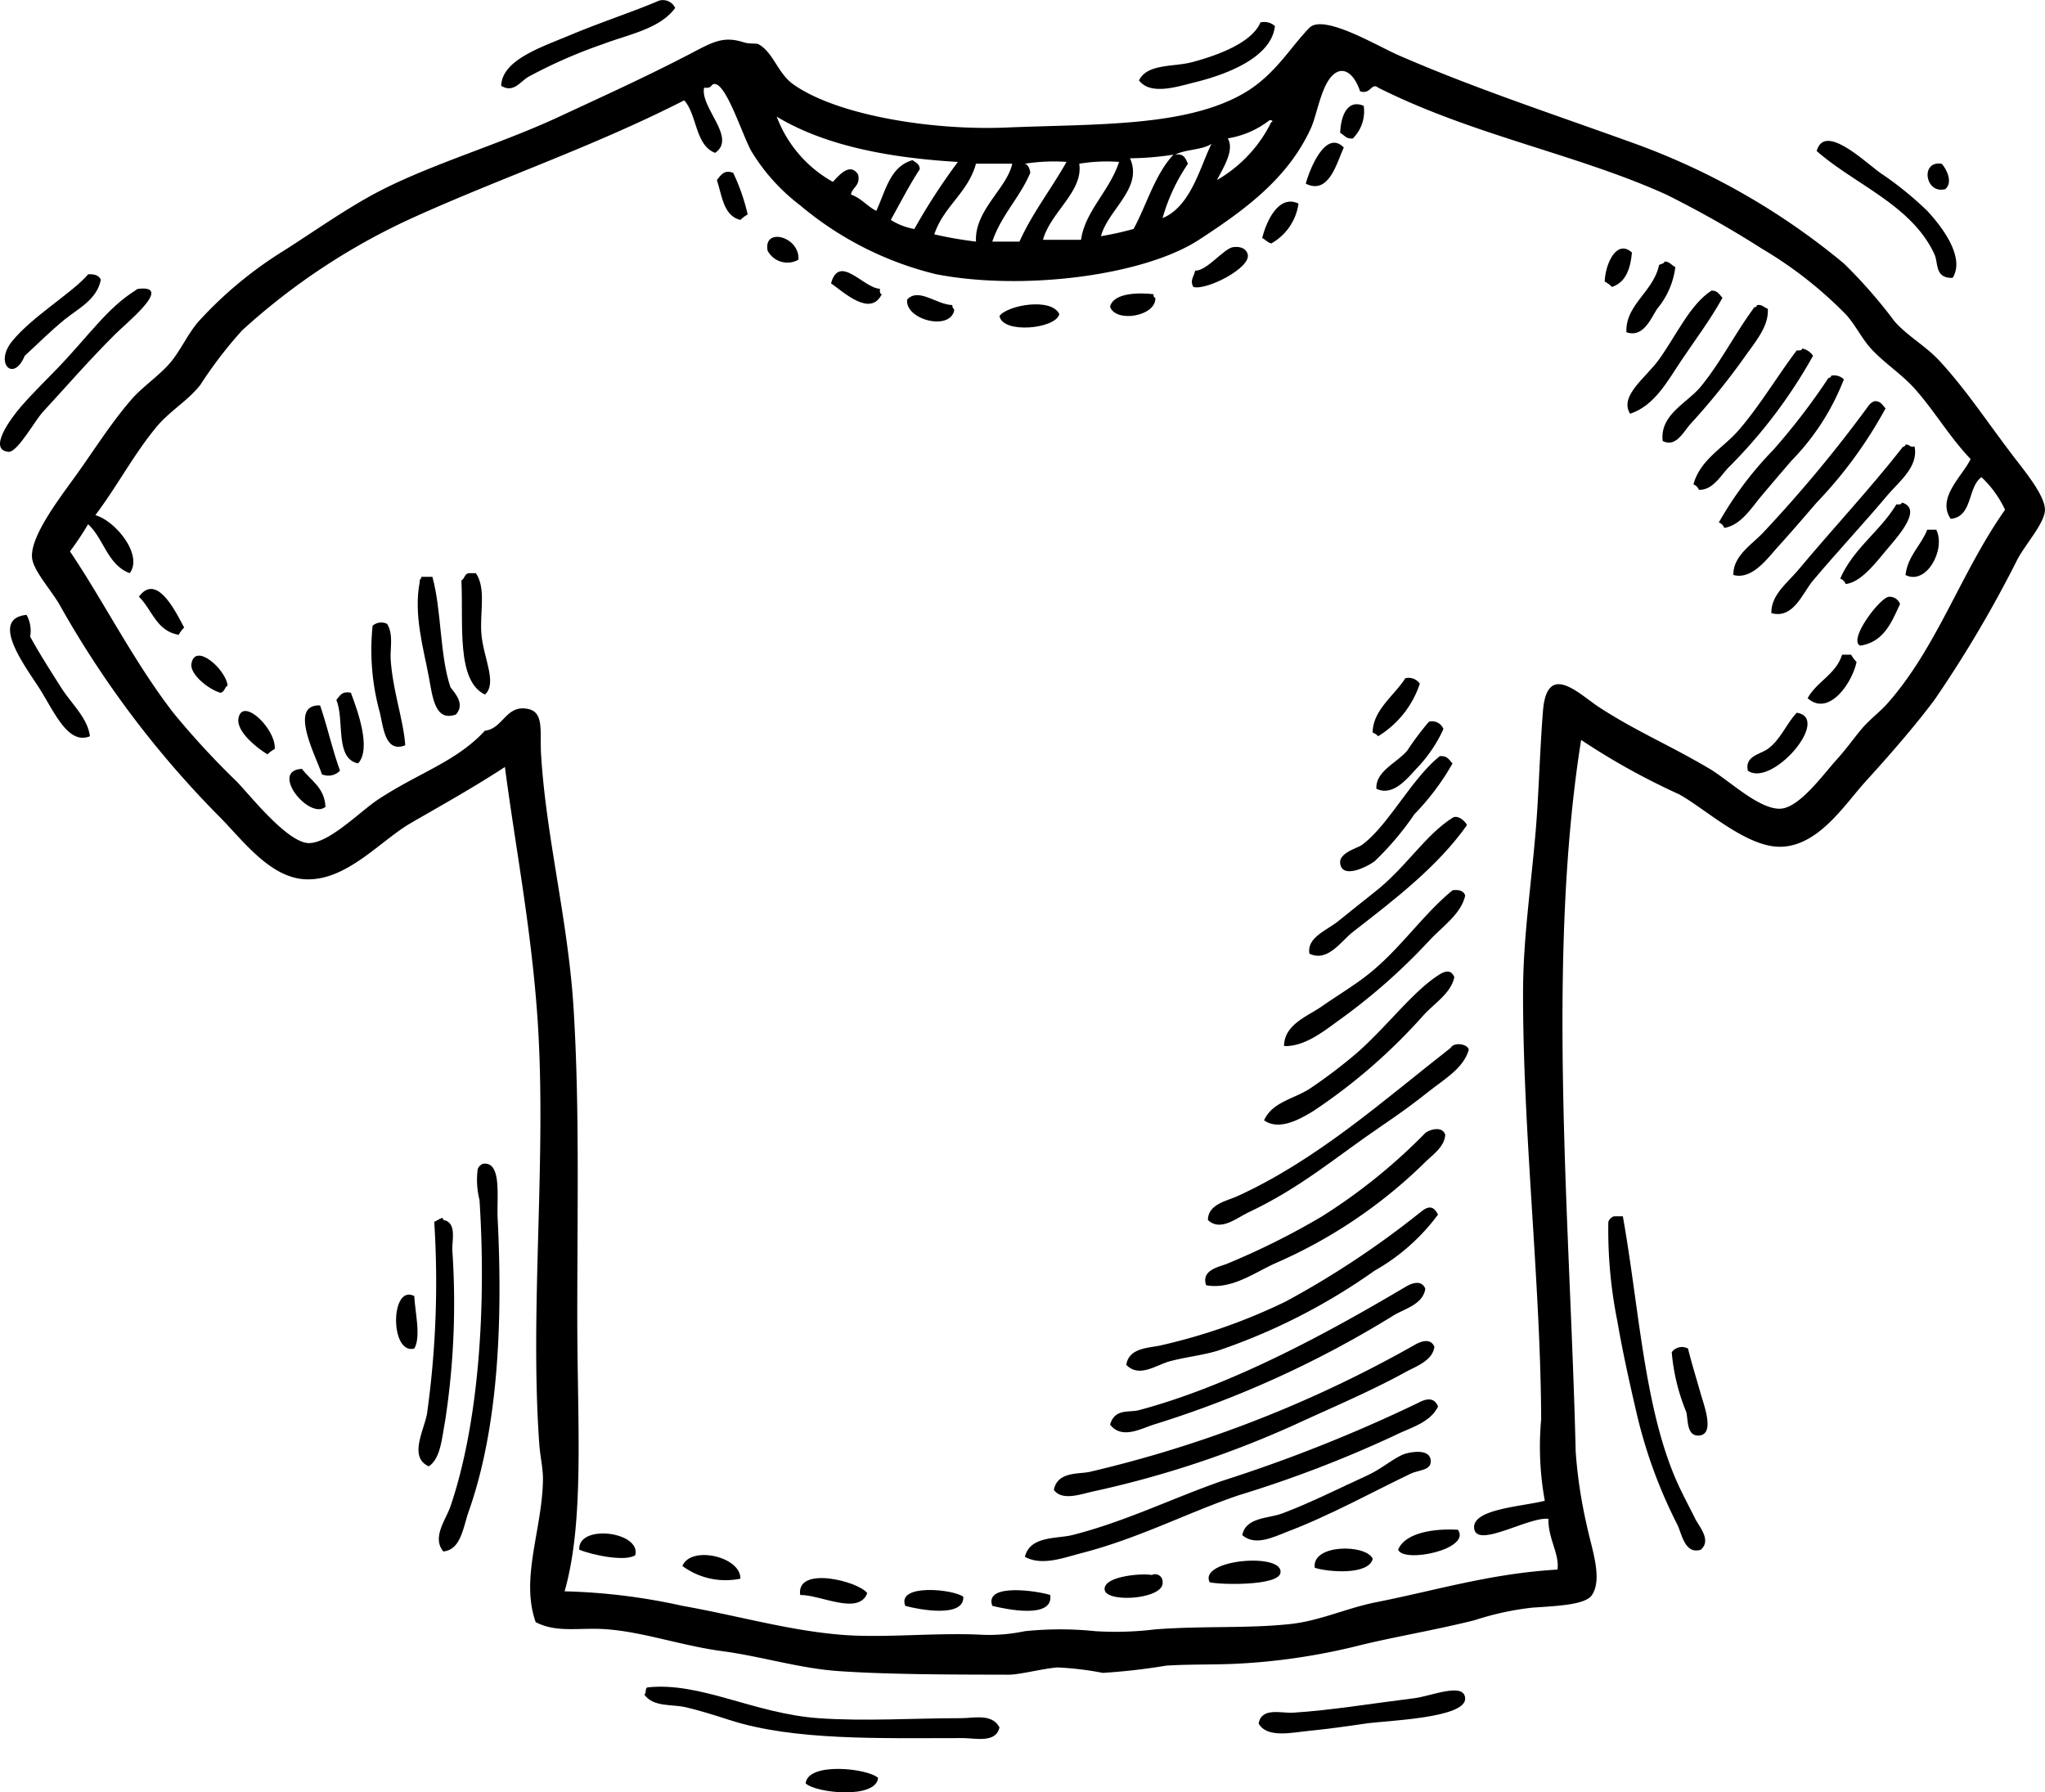<svg xmlns="http://www.w3.org/2000/svg" xmlns:xlink="http://www.w3.org/1999/xlink" width="124.186" height="108.861" viewBox="0 0 124.186 108.861">
  <defs>
    <clipPath id="clip-path">
      <rect id="Rectangle_2880" data-name="Rectangle 2880" width="124.186" height="108.861" fill="none"/>
    </clipPath>
  </defs>
  <g id="Group_5745" data-name="Group 5745" transform="translate(-808 -1751)">
    <g id="Group_5746" data-name="Group 5746" transform="translate(808 1751)">
      <g id="Group_5745-2" data-name="Group 5745" transform="translate(0 0)" clip-path="url(#clip-path)">
        <path id="Path_3249" data-name="Path 3249" d="M33.655.484c-.937,1.28-2.827,1.6-4.4,2.2a30.3,30.3,0,0,0-4.512,1.98c-.517.306-.9,1-1.652.55.042-1.574,2.42-2.34,4.181-3.08,1.91-.8,3.986-1.478,5.393-2.091a.821.821,0,0,1,.99.44" transform="translate(7.346 0)" fill-rule="evenodd"/>
        <path id="Path_3250" data-name="Path 3250" d="M60.727,1.258c-.21,1.919-2.936,2.938-4.842,3.411-1.115.277-2.713.808-3.411-.111.494-1.022,2.085-.812,3.193-1.1,1.529-.4,3.667-1.176,4.181-2.421a.972.972,0,0,1,.879.22" transform="translate(16.694 0.325)" fill-rule="evenodd"/>
        <path id="Path_3251" data-name="Path 3251" d="M95.549,44.58c-2.131,13.429-.663,29.4-.33,43.243a28.974,28.974,0,0,0,.659,4.4c.293,1.442,1,3.27.331,4.292-.384.584-1.963.66-3.63.77a17.472,17.472,0,0,0-3.522.77c-2.618.645-4.917,1.012-7.042,1.541a38.4,38.4,0,0,1-7.482,1.1c-1.4.062-2.8.021-4.18.111a37.761,37.761,0,0,1-3.852.44,18.815,18.815,0,0,0-2.752-.33c-.942.074-2.282.442-2.971.44-3.038-.008-7.219,0-10.342-.22-2.371-.166-4.7-.9-7.044-1.21-2.429-.324-4.687-1.134-6.929-1.322-1.707-.144-3.069.248-4.4-.439-.937-2.639.376-5.568.44-8.582.017-.729-.166-1.466-.219-2.2-.6-8.27.463-17.418-.109-25.857-.378-5.53-1.371-10.6-1.981-15.3-1.848,1.209-3.625,2.2-5.722,3.411-1.837,1.064-3.894,3.521-6.384,3.411-2.185-.095-3.833-2.406-5.28-3.852A59.985,59.985,0,0,1,3.124,36.328c-.591-.987-1.612-2.085-1.65-2.86-.07-1.355,1.816-3.747,2.751-5.062,1.188-1.671,2.079-3.1,3.3-4.512.654-.757,1.785-1.515,2.421-2.311.6-.751,1.018-1.7,1.65-2.42a24.238,24.238,0,0,1,5.171-4.292c1.909-1.213,3.863-2.614,5.833-3.631,3.228-1.666,7.279-2.829,10.893-4.509C36.01,5.558,38.687,4.346,41.3,2.989c1.484-.77,2.113-1.189,3.41-.77.337.108.755.042.881.111.892.485,1.177,1.764,2.092,2.42,2.62,1.882,8.4,2.834,12.984,2.64,5.377-.227,10.86-.018,14.414-2.091,1.873-1.091,2.8-2.775,3.961-3.961.855-.875,4.119,1.094,5.391,1.65,4.619,2.018,9.441,3.592,14.415,5.393A42.569,42.569,0,0,1,111.5,15.643a30,30,0,0,1,3.082,3.521c.78.89,1.906,1.5,2.75,2.42,1.669,1.82,2.842,3.653,4.512,5.833.695.907,1.87,2.334,1.87,3.19,0,.778-1.14,2.039-1.65,2.971A73.092,73.092,0,0,1,117,42.16c-1.229,1.641-2.71,3.334-4.18,4.951-1.259,1.385-2.852,3.931-5.172,3.962-2.085.028-4.611-2.352-6.161-3.191a42.226,42.226,0,0,1-5.942-3.3M80.475,4.2c-.712.655-.964,2.392-1.319,3.191-1.392,3.1-4.076,5.033-6.821,6.821C69.007,16.377,61.69,17.329,56.379,16.3a20.187,20.187,0,0,1-8.253-4.182,11.821,11.821,0,0,1-2.972-3.3c-.53-.954-1.487-4-2.2-4.07-.281-.029-.13.293-.662.22-.265,1.207,2.011,3.053.662,3.961-1.213-.477-1.08-2.3-1.872-3.191-5.4,2.76-11.041,4.678-16.284,7.042a39.88,39.88,0,0,0-10.564,6.932,25.658,25.658,0,0,0-2.53,3.3c-.73.946-1.856,1.591-2.642,2.531-1.4,1.677-2.386,3.593-3.74,5.39,1.225.345,2.912,2.419,2.089,3.522-1.345-.49-1.573-2.095-2.53-2.971a17.952,17.952,0,0,1-1.1,1.65c2.019,2.986,3.858,6.67,6.27,9.794a49.268,49.268,0,0,0,3.852,4.18c.779.794,3.091,3.751,4.4,3.742,1.238-.009,3.113-1.935,4.181-2.642,2.487-1.641,4.76-2.3,6.491-4.181,1.124-.129,1.283-1.62,2.643-1.319.971.215.688,1.389.771,2.75.3,5.025,1.654,10.129,1.98,15.515.36,5.969.219,11.89.219,18.706,0,6.4.452,12.334-.77,16.614a36.966,36.966,0,0,1,7.151.881c3.378.6,6.447,1.5,9.683,1.761,2.623.21,5.693-.153,8.584,0a10.5,10.5,0,0,0,2.531-.22,20.836,20.836,0,0,1,4.291,0,19.864,19.864,0,0,0,3.631-.111c2.962-.224,5.654-.042,8.252-.33,1.77-.2,3.4-.971,5.171-1.321,3.605-.71,6.915-1.74,11-1.98.138-.924-.579-1.9-.548-3.08-1.185-.152-4.412,1.856-4.513.55-.088-1.157,2.917-1.294,4.292-1.65a18.317,18.317,0,0,1-.221-4.951c-.033-8.234-1.118-17.515-1.1-25.967.008-3.247.468-6.227.77-9.794.183-2.158.249-4.9.44-7.262.246-3.053,2.221-.993,3.411-.22,2.312,1.5,4.151,2.228,6.712,3.741,1.16.687,3,2.474,4.291,2.421,1.16-.049,2.613-2.093,3.411-2.971.539-.592.985-1.214,1.432-1.761.54-.664,1.167-1.107,1.65-1.65,3.026-3.406,4.451-7.933,7.152-11.774a6.453,6.453,0,0,0-1.432-1.98c-.853.613-.521,2.412-1.87,2.531-.871-1.279.743-2.624,1.211-3.631-1.313-1.377-2.187-2.926-3.411-4.291-.811-.9-1.84-1.541-2.642-2.421-.581-.641-.962-1.475-1.541-2.091a24.681,24.681,0,0,0-5.06-3.961,62.485,62.485,0,0,0-5.831-3.3C95.28,9,89,7.87,83.226,4.97c-.417-.337-.456.44-1.1.22-.351-1.056-1.012-1.578-1.65-.991M50.106,10.692c.341-.348,1.036-1.236,1.54-.44.14.687-.351.747-.439,1.209.629.217.978.709,1.54.991.564-1.2.826-2.694,2.2-3.08.188.141.432.227.44.55-.638.975-1.184,2.043-1.76,3.08a3.939,3.939,0,0,0,1.43.551A37.746,37.746,0,0,1,57.7,9.48c-4.329-.256-8.143-1.026-11-2.75a7.585,7.585,0,0,0,3.41,3.961M74.092,8.05c.414.7-.244,1.733-.66,2.531a8.262,8.262,0,0,0,3.3-3.521c.116-.007.088-.141-.108-.111a5.594,5.594,0,0,1-2.532,1.1m-3.19.99c.535-.094.625.256.771.551a11.242,11.242,0,0,0-1.541,3.3c1.718-.7,2.288-3.14,2.97-4.511-.565.388-1.58.326-2.2.659m-2.751.22c.823,1.81-1.335,3.111-1.76,4.732a19.408,19.408,0,0,0,1.981-.44c.807-1.5,1.3-3.318,2.419-4.512a17.893,17.893,0,0,1-2.64.22m-6.052.881c-.643,1.521-1.764,2.564-2.309,4.181h1.65c.8-1.766,1.935-3.2,2.859-4.842a11.183,11.183,0,0,0-2.53.111c.216.076.293.294.33.55m.771,4.07h2.311c.228-1.714,1.748-2.992,2.309-4.731a10.231,10.231,0,0,0-2.42.111c.262,1.678-1.743,2.937-2.2,4.62m-6.6-.33a24.948,24.948,0,0,0,2.531.44c-.1-1.909,1.888-3.235,2.2-4.731H58.8c-.492,1.782-1.967,2.584-2.531,4.291" transform="translate(0.468 0.355)" fill-rule="evenodd"/>
        <path id="Path_3252" data-name="Path 3252" d="M63.171,4.9a2.324,2.324,0,0,1-.659,1.98c-.417.049-.518-.216-.77-.33.029-.939.388-2.087,1.429-1.65" transform="translate(19.643 1.527)" fill-rule="evenodd"/>
        <path id="Path_3253" data-name="Path 3253" d="M62.465,6.863c-.438.977-.911,2.895-2.309,2.2.3-1.082,1.256-3.268,2.309-2.2" transform="translate(19.138 2.092)" fill-rule="evenodd"/>
        <path id="Path_3254" data-name="Path 3254" d="M91.947,14.812c-1.1.026-.854-.9-1.1-1.43-1.371-2.984-4.8-4.215-7.151-6.272.461-1.7,2.825.569,3.852,1.321a20.416,20.416,0,0,1,2.86,2.311c.888.952,2.325,2.83,1.54,4.07" transform="translate(26.627 2.065)" fill-rule="evenodd"/>
        <path id="Path_3255" data-name="Path 3255" d="M89.662,7.55c.289.312.7,1.122.22,1.54-1.231.336-1.544-1.756-.22-1.54" transform="translate(28.252 2.396)" fill-rule="evenodd"/>
        <path id="Path_3256" data-name="Path 3256" d="M34.016,7.978a12.1,12.1,0,0,1,.881,2.53,1.974,1.974,0,0,0-.442.331c-1.029-.253-1.11-1.458-1.429-2.421.266-.332.457-.637.99-.439" transform="translate(10.507 2.518)" fill-rule="evenodd"/>
        <path id="Path_3257" data-name="Path 3257" d="M60.354,9.411a3.3,3.3,0,0,1-1.653,2.42c-.229-.063-.355-.231-.55-.33.261-1.065,1.022-2.661,2.2-2.091" transform="translate(18.5 2.955)" fill-rule="evenodd"/>
        <path id="Path_3258" data-name="Path 3258" d="M37.239,12.3a1.354,1.354,0,0,1-1.87-.551c-.269-1.454,1.975-.845,1.87.551" transform="translate(11.245 3.473)" fill-rule="evenodd"/>
        <path id="Path_3259" data-name="Path 3259" d="M55,13.809c-.228-.4.029-.609.109-.991.707.03,1.753-1.359,2.312-1.429.539-.069.811.165.881.439.208.833-2.541,2.214-3.3,1.981" transform="translate(17.469 3.619)" fill-rule="evenodd"/>
        <path id="Path_3260" data-name="Path 3260" d="M75.58,11.694c-.09,1.01-.384,1.816-1.211,2.091a1.831,1.831,0,0,0-.44-.33c.037-1.072.726-2.6,1.652-1.761" transform="translate(23.52 3.643)" fill-rule="evenodd"/>
        <path id="Path_3261" data-name="Path 3261" d="M77.9,12.384a4.875,4.875,0,0,1-1.1,2.531c-.4.616-.849,1.781-1.872,1.43-.07-1.662,1.638-2.458,1.98-4.072.09-.094.3-.065.332-.22.335,0,.427.232.659.331" transform="translate(23.838 3.834)" fill-rule="evenodd"/>
        <path id="Path_3262" data-name="Path 3262" d="M41.255,13.564c-.009.156-.017.311.112.33-.693,1.421-2.337-.145-3.082-.66.507-1.822,1.964.291,2.97.331" transform="translate(12.18 3.974)" fill-rule="evenodd"/>
        <path id="Path_3263" data-name="Path 3263" d="M6.053,12.969c-.227,1.207-1.391,1.761-2.2,2.42-.848.689-1.616,1.466-2.421,2.2-.668,1.633-1.863.477-.77-.879,1.219-1.509,3.649-2.933,4.623-4.07.391-.026.659.074.77.33" transform="translate(0.07 4.019)" fill-rule="evenodd"/>
        <path id="Path_3264" data-name="Path 3264" d="M8.433,13.31c2.118-.228-.8,2.117-1.43,2.751-1.592,1.588-2.885,3.082-4.4,4.731-.5.542-1.551,2.473-2.091,2.42-1.273-.124.153-2.042.766-2.751.732-.842,1.536-1.619,2.2-2.309,1.924-2,3.032-3.671,4.731-4.732.08-.05.078-.095.221-.109" transform="translate(0 4.229)" fill-rule="evenodd"/>
        <path id="Path_3265" data-name="Path 3265" d="M80.747,13.829c-.734,1.331-1.669,2.569-2.528,3.85-.794,1.178-1.586,2.7-3.082,3.191-.675-1.084.953-2.179,1.758-3.3,1.037-1.439,1.893-3.36,3.193-4.181.37-.005.476.256.659.44" transform="translate(23.853 4.259)" fill-rule="evenodd"/>
        <path id="Path_3266" data-name="Path 3266" d="M53.781,13.567c-.02.128.025.2.109.22.062,1.122-2.391,1.536-2.75.55.191-.884,1.83-.867,2.64-.77" transform="translate(16.27 4.301)" fill-rule="evenodd"/>
        <path id="Path_3267" data-name="Path 3267" d="M44.542,14.2c-.03.178.1.19.111.33-.286,1.275-3,.543-2.86-.66.691-.761,1.8.322,2.75.331" transform="translate(13.294 4.326)" fill-rule="evenodd"/>
        <path id="Path_3268" data-name="Path 3268" d="M49.68,14.618c-.227.906-3.463,1.209-3.633.109.5-.66,3.16-1.132,3.633-.109" transform="translate(14.649 4.461)" fill-rule="evenodd"/>
        <path id="Path_3269" data-name="Path 3269" d="M82.985,14.279c.086,1.082-.813,2.077-1.431,2.97a42.746,42.746,0,0,1-3.3,4.072c-.4.461-.869,1.405-1.65.991-.187-1.6,1.488-2.3,2.311-3.3,1.2-1.463,2.068-3.2,3.191-4.731.026-.12.219-.075.221-.22.345-.053.428.157.659.22" transform="translate(24.366 4.47)" fill-rule="evenodd"/>
        <path id="Path_3270" data-name="Path 3270" d="M85.28,16.5a30.634,30.634,0,0,1-5.17,6.823c-.479.519-.935,1.334-1.761,1.321a.557.557,0,0,0-.332-.331c.4-1.5,1.827-2.23,2.752-3.3,1.284-1.486,2.307-3.233,3.522-4.842.154.009.311.017.33-.111a1.022,1.022,0,0,1,.659.44" transform="translate(24.82 5.108)" fill-rule="evenodd"/>
        <path id="Path_3271" data-name="Path 3271" d="M86.779,17.537a14.57,14.57,0,0,1-3.193,4.952c-.616.717-1.246,1.454-1.87,2.2-.583.7-1.2,1.706-2.2,1.87a.557.557,0,0,0-.33-.33,21.431,21.431,0,0,1,3.3-4.4,39.675,39.675,0,0,0,3.3-4.292c.028-.12.219-.075.221-.22a.835.835,0,0,1,.77.22" transform="translate(25.193 5.503)" fill-rule="evenodd"/>
        <path id="Path_3272" data-name="Path 3272" d="M89.1,18.92a26.6,26.6,0,0,1-4.181,5.722c-.736.848-1.537,1.789-2.312,2.64-.667.734-1.6,2.071-2.75,1.761-.024-1.193,1.174-1.868,1.869-2.64a81.319,81.319,0,0,0,6.384-7.7.756.756,0,0,1,.33-.219c.372-.007.477.254.66.439" transform="translate(25.405 5.879)" fill-rule="evenodd"/>
        <path id="Path_3273" data-name="Path 3273" d="M90.3,20.6c.262,1.235-.957,2.146-1.65,2.97-1.5,1.782-2.961,3.332-4.513,5.172-.647.77-1.188,2.353-2.53,1.981-.034-1.111,1.006-1.866,1.649-2.642,1.982-2.378,4.323-4.885,6.272-7.372.029-.119.219-.074.221-.219.265-.046.24.2.551.109" transform="translate(25.963 6.515)" fill-rule="evenodd"/>
        <path id="Path_3274" data-name="Path 3274" d="M85.11,28.107a.556.556,0,0,0-.33-.331c.8-1.839,2.416-2.864,3.41-4.511.157.011.312.018.33-.109,1.364.4-.389,2.213-1.1,3.08-.783.957-1.507,1.766-2.311,1.87" transform="translate(26.972 7.366)" fill-rule="evenodd"/>
        <path id="Path_3275" data-name="Path 3275" d="M89.654,24.407c.6,1.21-.608,3.4-1.869,2.751.154-1.2.941-1.773,1.321-2.751Z" transform="translate(27.928 7.764)" fill-rule="evenodd"/>
        <path id="Path_3276" data-name="Path 3276" d="M22.137,26.411c.622.9.243,2.337.33,3.631.1,1.46,1,3.044.219,3.741-1.753-.846-1.3-4.279-1.429-6.932.2-.1.183-.4.44-.44Z" transform="translate(6.762 8.402)" fill-rule="evenodd"/>
        <path id="Path_3277" data-name="Path 3277" d="M20.135,26.578c.562,2.04.443,4.786,1.1,6.712.308.393.883,1.036.33,1.65-1.283.464-1.418-1.069-1.652-2.311-.315-1.685-.928-3.755-.55-5.721-.03-.179.1-.191.111-.331Z" transform="translate(6.123 8.455)" fill-rule="evenodd"/>
        <path id="Path_3278" data-name="Path 3278" d="M9.148,29.48a1.858,1.858,0,0,0-.33.44C7.462,29.7,7.2,28.381,6.4,27.61c1.1-1.505,2.269.994,2.75,1.87" transform="translate(2.035 8.633)" fill-rule="evenodd"/>
        <path id="Path_3279" data-name="Path 3279" d="M88.16,27.936c-.521,1.13-.989,2.312-2.42,2.53-.754-.345,1.213-2.951,1.758-2.97a.681.681,0,0,1,.662.44" transform="translate(27.223 8.747)" fill-rule="evenodd"/>
        <path id="Path_3280" data-name="Path 3280" d="M1.465,28.331a1.978,1.978,0,0,1,.219,1.319c.569,1.043,1.226,2.059,1.872,3.082.622.99,1.619,1.851,1.758,2.971-1.283.526-2.1-1.333-2.97-2.751-.766-1.254-3.253-4.378-.879-4.621" transform="translate(0.147 9.013)" fill-rule="evenodd"/>
        <path id="Path_3281" data-name="Path 3281" d="M18.07,28.769c.4.645.17,1.488.219,2.2.138,1.913.783,3.684.882,5.171-1.209.476-1.322-1.047-1.541-1.981a14.258,14.258,0,0,1-.44-5.28.8.8,0,0,1,.881-.111" transform="translate(5.438 9.124)" fill-rule="evenodd"/>
        <path id="Path_3282" data-name="Path 3282" d="M11.021,32.024c-.194.1-.183.406-.44.442-.733-.21-1.866-1.132-1.761-1.761.221-1.333,2.089.34,2.2,1.319" transform="translate(2.804 9.61)" fill-rule="evenodd"/>
        <path id="Path_3283" data-name="Path 3283" d="M86.248,30.607c-.268,1.285-1.691,3.345-2.971,2.2.562-1.018,1.715-1.441,2.092-2.64h.55a1.914,1.914,0,0,0,.33.439" transform="translate(26.494 9.597)" fill-rule="evenodd"/>
        <path id="Path_3284" data-name="Path 3284" d="M66.1,31.586a5.9,5.9,0,0,1-2.531,3.191.777.777,0,0,0-.331-.221c0-1.36,1.318-2.249,1.981-3.3a.822.822,0,0,1,.881.33" transform="translate(20.12 9.938)" fill-rule="evenodd"/>
        <path id="Path_3285" data-name="Path 3285" d="M16.377,31.926c.4,1.06,1.26,3.4.44,4.291-1.435-.289-.808-2.639-1.321-3.852.2-.236.32-.558.881-.439" transform="translate(4.93 10.148)" fill-rule="evenodd"/>
        <path id="Path_3286" data-name="Path 3286" d="M16.178,36.466a.977.977,0,0,1-1.1.22c-.316-1.011-2.08-4.262-.109-4.181.442,1.283.75,2.7,1.211,3.961" transform="translate(4.469 10.34)" fill-rule="evenodd"/>
        <path id="Path_3287" data-name="Path 3287" d="M13.192,35.064a1.931,1.931,0,0,0-.44.33c-.7-.426-1.913-1.413-1.761-2.2.254-1.313,2.283.667,2.2,1.87" transform="translate(3.493 10.422)" fill-rule="evenodd"/>
        <path id="Path_3288" data-name="Path 3288" d="M80.529,36.36c-.2-.894.754-.991,1.21-1.321.791-.571,1.085-1.474,1.761-2.2,2.134.336-1.516,4.562-2.971,3.521" transform="translate(25.611 10.447)" fill-rule="evenodd"/>
        <path id="Path_3289" data-name="Path 3289" d="M67.483,33.7a8.543,8.543,0,0,1-1.653,2.42c-.576.626-1.426,1.686-2.42,1.21-.049-1.069,1.207-1.541,1.87-2.311A17.648,17.648,0,0,1,66.6,33.26a.738.738,0,0,1,.882.44" transform="translate(20.173 10.575)" fill-rule="evenodd"/>
        <path id="Path_3290" data-name="Path 3290" d="M68.564,35.284a14.921,14.921,0,0,1-2.311,3.08,17.754,17.754,0,0,1-2.42,2.862c-.485.357-1.99,1.1-2.091.109-.066-.625,1.053-.907,1.318-1.1,1.6-1.164,3.017-4.032,4.732-5.391.451-.047.575.232.771.44" transform="translate(19.642 11.083)" fill-rule="evenodd"/>
        <path id="Path_3291" data-name="Path 3291" d="M14.094,35.426c.531.714,1.372,1.122,1.43,2.309-.993.82-3.421-2.207-1.43-2.309" transform="translate(4.242 11.27)" fill-rule="evenodd"/>
        <path id="Path_3292" data-name="Path 3292" d="M69.9,38.134c-1.772,2.514-4.395,4.524-6.931,6.492-.726.564-1.521,1.855-2.642,1.321-.167-.979,1.02-1.392,1.76-1.981.695-.55,1.449-1.174,2.2-1.76,1.9-1.483,3.05-3.443,4.731-4.512.3-.191.729.146.879.44" transform="translate(19.187 11.974)" fill-rule="evenodd"/>
        <path id="Path_3293" data-name="Path 3293" d="M70.157,41.352c-.261,1.136-1.393,1.872-2.2,2.75a36.521,36.521,0,0,1-5.5,4.842c-.937.684-2.088,1.59-3.3,1.541.012-1.321,1.441-1.811,2.311-2.42.9-.633,1.969-1.264,2.86-1.981,1.9-1.522,3.289-3.613,5.063-5.06.418-.053.685.046.77.33" transform="translate(18.819 13.046)" fill-rule="evenodd"/>
        <path id="Path_3294" data-name="Path 3294" d="M69.789,45.109c-.211.978-1.18,1.559-1.87,2.309a34.457,34.457,0,0,1-6.712,5.833c-.712.427-2.03,1.222-2.972.55.526-1.155,1.88-1.3,2.863-1.98a31.164,31.164,0,0,0,2.75-2.091C65.667,48.138,67.236,46.02,68.8,45c.211-.138.755-.5.989.111" transform="translate(18.527 14.241)" fill-rule="evenodd"/>
        <path id="Path_3295" data-name="Path 3295" d="M71.492,48.445c-.319,1.144-1.526,1.814-2.421,2.531-.928.743-1.882,1.428-2.862,2.091-2.787,1.893-4.921,3.771-8.141,5.28-.666.314-1.667,1.171-2.421.442,0-.962,1.18-1.167,1.76-1.432,4.894-2.226,8.916-5.847,12.984-9.023.186-.356,1.014-.258,1.1.111" transform="translate(17.704 15.306)" fill-rule="evenodd"/>
        <path id="Path_3296" data-name="Path 3296" d="M70.1,52.371c-.05.771-.83,1.255-1.319,1.761a30.047,30.047,0,0,1-9.024,6.052c-1.283.585-2.673,1.611-4.18,1.321-.314-.96.842-1.111,1.319-1.321a45.25,45.25,0,0,0,5.722-2.86,34.551,34.551,0,0,0,6.272-5.062c.165-.161,1.026-.489,1.21.109" transform="translate(17.664 16.551)" fill-rule="evenodd"/>
        <path id="Path_3297" data-name="Path 3297" d="M22.907,53.625c1.155-.161.819,2.062.881,3.3.322,6.448.016,12.8-1.761,17.825-.332.941-.464,2.324-1.54,2.42-.7-.862.152-1.907.44-2.75,1.645-4.845,2.2-11.73,1.76-18.6a4.958,4.958,0,0,1-.109-1.87.553.553,0,0,1,.33-.331" transform="translate(6.432 17.057)" fill-rule="evenodd"/>
        <path id="Path_3298" data-name="Path 3298" d="M70.818,56.064a12.3,12.3,0,0,1-3.852,3.41A36.978,36.978,0,0,1,57.5,64.315c-.908.289-2,.4-2.97.662-.82.221-1.857,1.026-2.642.219.159-1.1,1.5-1.018,2.2-1.21a34.9,34.9,0,0,0,7.482-2.64,54.588,54.588,0,0,0,8.142-5.393c.324-.256.753-.606,1.1.111" transform="translate(16.509 17.7)" fill-rule="evenodd"/>
        <path id="Path_3299" data-name="Path 3299" d="M74.434,56.044h.551c1,5.576,1.3,11.88,3.41,16.4.3.642.663,1.318.991,1.98.231.467,1,1.294.33,1.87-.979.3-1.148-.979-1.43-1.541a29.621,29.621,0,0,1-2.531-7.042c-.337-1.449-.772-3.372-1.1-5.28a28.072,28.072,0,0,1-.551-6.052.553.553,0,0,1,.33-.331" transform="translate(23.565 17.829)" fill-rule="evenodd"/>
        <path id="Path_3300" data-name="Path 3300" d="M20.786,56.239c.852.15.511,1.265.55,1.87a46.956,46.956,0,0,1-.44,10.342c-.2,1.06-.272,2.272-.991,2.752-1.23-.551-.3-2.156-.109-3.191a57.589,57.589,0,0,0,.44-11.664c.162-.057.277-.162.439-.22.095-.02.1.044.112.111" transform="translate(6.134 17.855)" fill-rule="evenodd"/>
        <path id="Path_3301" data-name="Path 3301" d="M70.284,59.469c-.153.975-1.283,1.206-1.98,1.65a63.211,63.211,0,0,1-14.523,6.6c-.771.248-1.935.908-2.64,0,.29-1,1.139-.716,1.758-.881,5.741-1.529,11.757-4.867,16.175-7.482.219-.131.948-.538,1.21.109" transform="translate(16.27 18.806)" fill-rule="evenodd"/>
        <path id="Path_3302" data-name="Path 3302" d="M19.353,59.738c.041.944.422,2.489,0,3.19-1.49.394-1.459-3.944,0-3.19" transform="translate(5.805 18.977)" fill-rule="evenodd"/>
        <path id="Path_3303" data-name="Path 3303" d="M71.659,62.139c-.1.849-1.143,1.2-1.761,1.54-2.1,1.159-4.388,2.118-6.712,3.191a61.3,61.3,0,0,1-12.323,4.072c-.717.165-1.828.564-2.311-.111.215-1.14,1.55-.944,2.2-1.1a74.5,74.5,0,0,0,19.7-7.7c.225-.134.948-.515,1.21.111" transform="translate(15.446 19.657)" fill-rule="evenodd"/>
        <path id="Path_3304" data-name="Path 3304" d="M77.017,62.383a.769.769,0,0,1,.99-.22c.211.869.467,1.675.771,2.751.2.7.879,2.468-.109,2.53-.763.049-.651-.986-.77-1.43a12.2,12.2,0,0,1-.882-3.63" transform="translate(24.502 19.743)" fill-rule="evenodd"/>
        <path id="Path_3305" data-name="Path 3305" d="M72.305,64.913c-.492,1.008-1.725,1.292-2.643,1.76A72.477,72.477,0,0,1,60.2,70.3c-3.128,1.062-6.037,2.609-9.571,3.521-1.047.27-2.369.788-3.411.22.3-1.285,1.959-1.093,2.86-1.319,3.207-.808,6.037-2.221,9.132-3.3a92.021,92.021,0,0,0,11.884-4.731c.314-.165.942-.468,1.211.22" transform="translate(15.022 20.514)" fill-rule="evenodd"/>
        <path id="Path_3306" data-name="Path 3306" d="M57.232,71.958c.2-1.1,1.6-1.011,2.423-1.321,1.718-.642,3.473-1.538,5.171-2.311.887-.4,1.7-1.139,2.311-1.319.37-.111,1.512-.318,1.541.439.021.589-.729.542-1.211.771-2.174,1.036-4.869,2.526-7.482,3.521-.824.314-1.953.91-2.752.22" transform="translate(18.208 21.282)" fill-rule="evenodd"/>
        <path id="Path_3307" data-name="Path 3307" d="M68.043,70.489c.83,1.186-3.3,2.052-3.631,1.211.448-1.1,2.371-1.289,3.631-1.211" transform="translate(20.492 22.42)" fill-rule="evenodd"/>
        <path id="Path_3308" data-name="Path 3308" d="M30.093,71.972c-.572.41-2.564.016-3.41-.331-.08-1.582,3.757-1.1,3.41.331" transform="translate(8.489 22.478)" fill-rule="evenodd"/>
        <path id="Path_3309" data-name="Path 3309" d="M64.095,71.97c-.241,1.015-2.719.808-3.521.55-.206-1.449,3.106-1.449,3.521-.55" transform="translate(19.268 22.7)" fill-rule="evenodd"/>
        <path id="Path_3310" data-name="Path 3310" d="M34.96,73.085a4.408,4.408,0,0,1-3.521-.77c.51-1.261,3.552-.571,3.521.77" transform="translate(10.002 22.795)" fill-rule="evenodd"/>
        <path id="Path_3311" data-name="Path 3311" d="M55.746,73.223c-.707-1.406,4.584-1.83,4.292-.55-.175.767-3.589.708-4.292.55" transform="translate(17.714 22.877)" fill-rule="evenodd"/>
        <path id="Path_3312" data-name="Path 3312" d="M53.751,72.583a.454.454,0,0,1,.66.439c.1,1.035-3.451,1.276-3.521.44s2.373-1,2.86-.879" transform="translate(16.19 23.077)" fill-rule="evenodd"/>
        <path id="Path_3313" data-name="Path 3313" d="M40.941,73.628c-.522,1.374-2.846.09-4.072.111-.266-1.79,3.522-.848,4.072-.111" transform="translate(11.725 23.132)" fill-rule="evenodd"/>
        <path id="Path_3314" data-name="Path 3314" d="M45.243,73.674c.059,1.317-2.769.762-3.522.551-.546-1.366,2.938-1.016,3.522-.551" transform="translate(13.255 23.307)" fill-rule="evenodd"/>
        <path id="Path_3315" data-name="Path 3315" d="M49.247,73.562c.212,1.5-2.759.846-3.519.66-.507-1.4,2.736-.912,3.519-.66" transform="translate(14.531 23.309)" fill-rule="evenodd"/>
        <path id="Path_3316" data-name="Path 3316" d="M51.251,80.178c-.191.99-1.493.66-2.2.66-5.121,0-10.283.163-14.2-1.1-.886-.286-1.8-.573-2.639-.77-.883-.207-1.95.012-2.531-.771.152-.067.014-.422.22-.44,3.2-.337,6.434,1.587,10.342,1.872,2.8.2,5.779,0,8.692,0,.739,0,1.861-.3,2.309.55" transform="translate(9.445 24.724)" fill-rule="evenodd"/>
        <path id="Path_3317" data-name="Path 3317" d="M57.985,79.9c.177-1.012,1.373-.616,2.089-.66,2.27-.14,4.847-.568,7.374-.881,1.008-.125,3.017-.99,3.08,0,.076,1.226-4.8,1.355-6.052,1.541-1.081.161-2.3.33-3.411.44-1.085.108-2.564.459-3.08-.44" transform="translate(18.447 24.78)" fill-rule="evenodd"/>
        <path id="Path_3318" data-name="Path 3318" d="M41.517,82.053c-.136,1.3-3.769.927-4.4.331.125-1.315,3.775-.919,4.4-.331" transform="translate(11.808 25.929)" fill-rule="evenodd"/>
      </g>
    </g>
  </g>
</svg>
